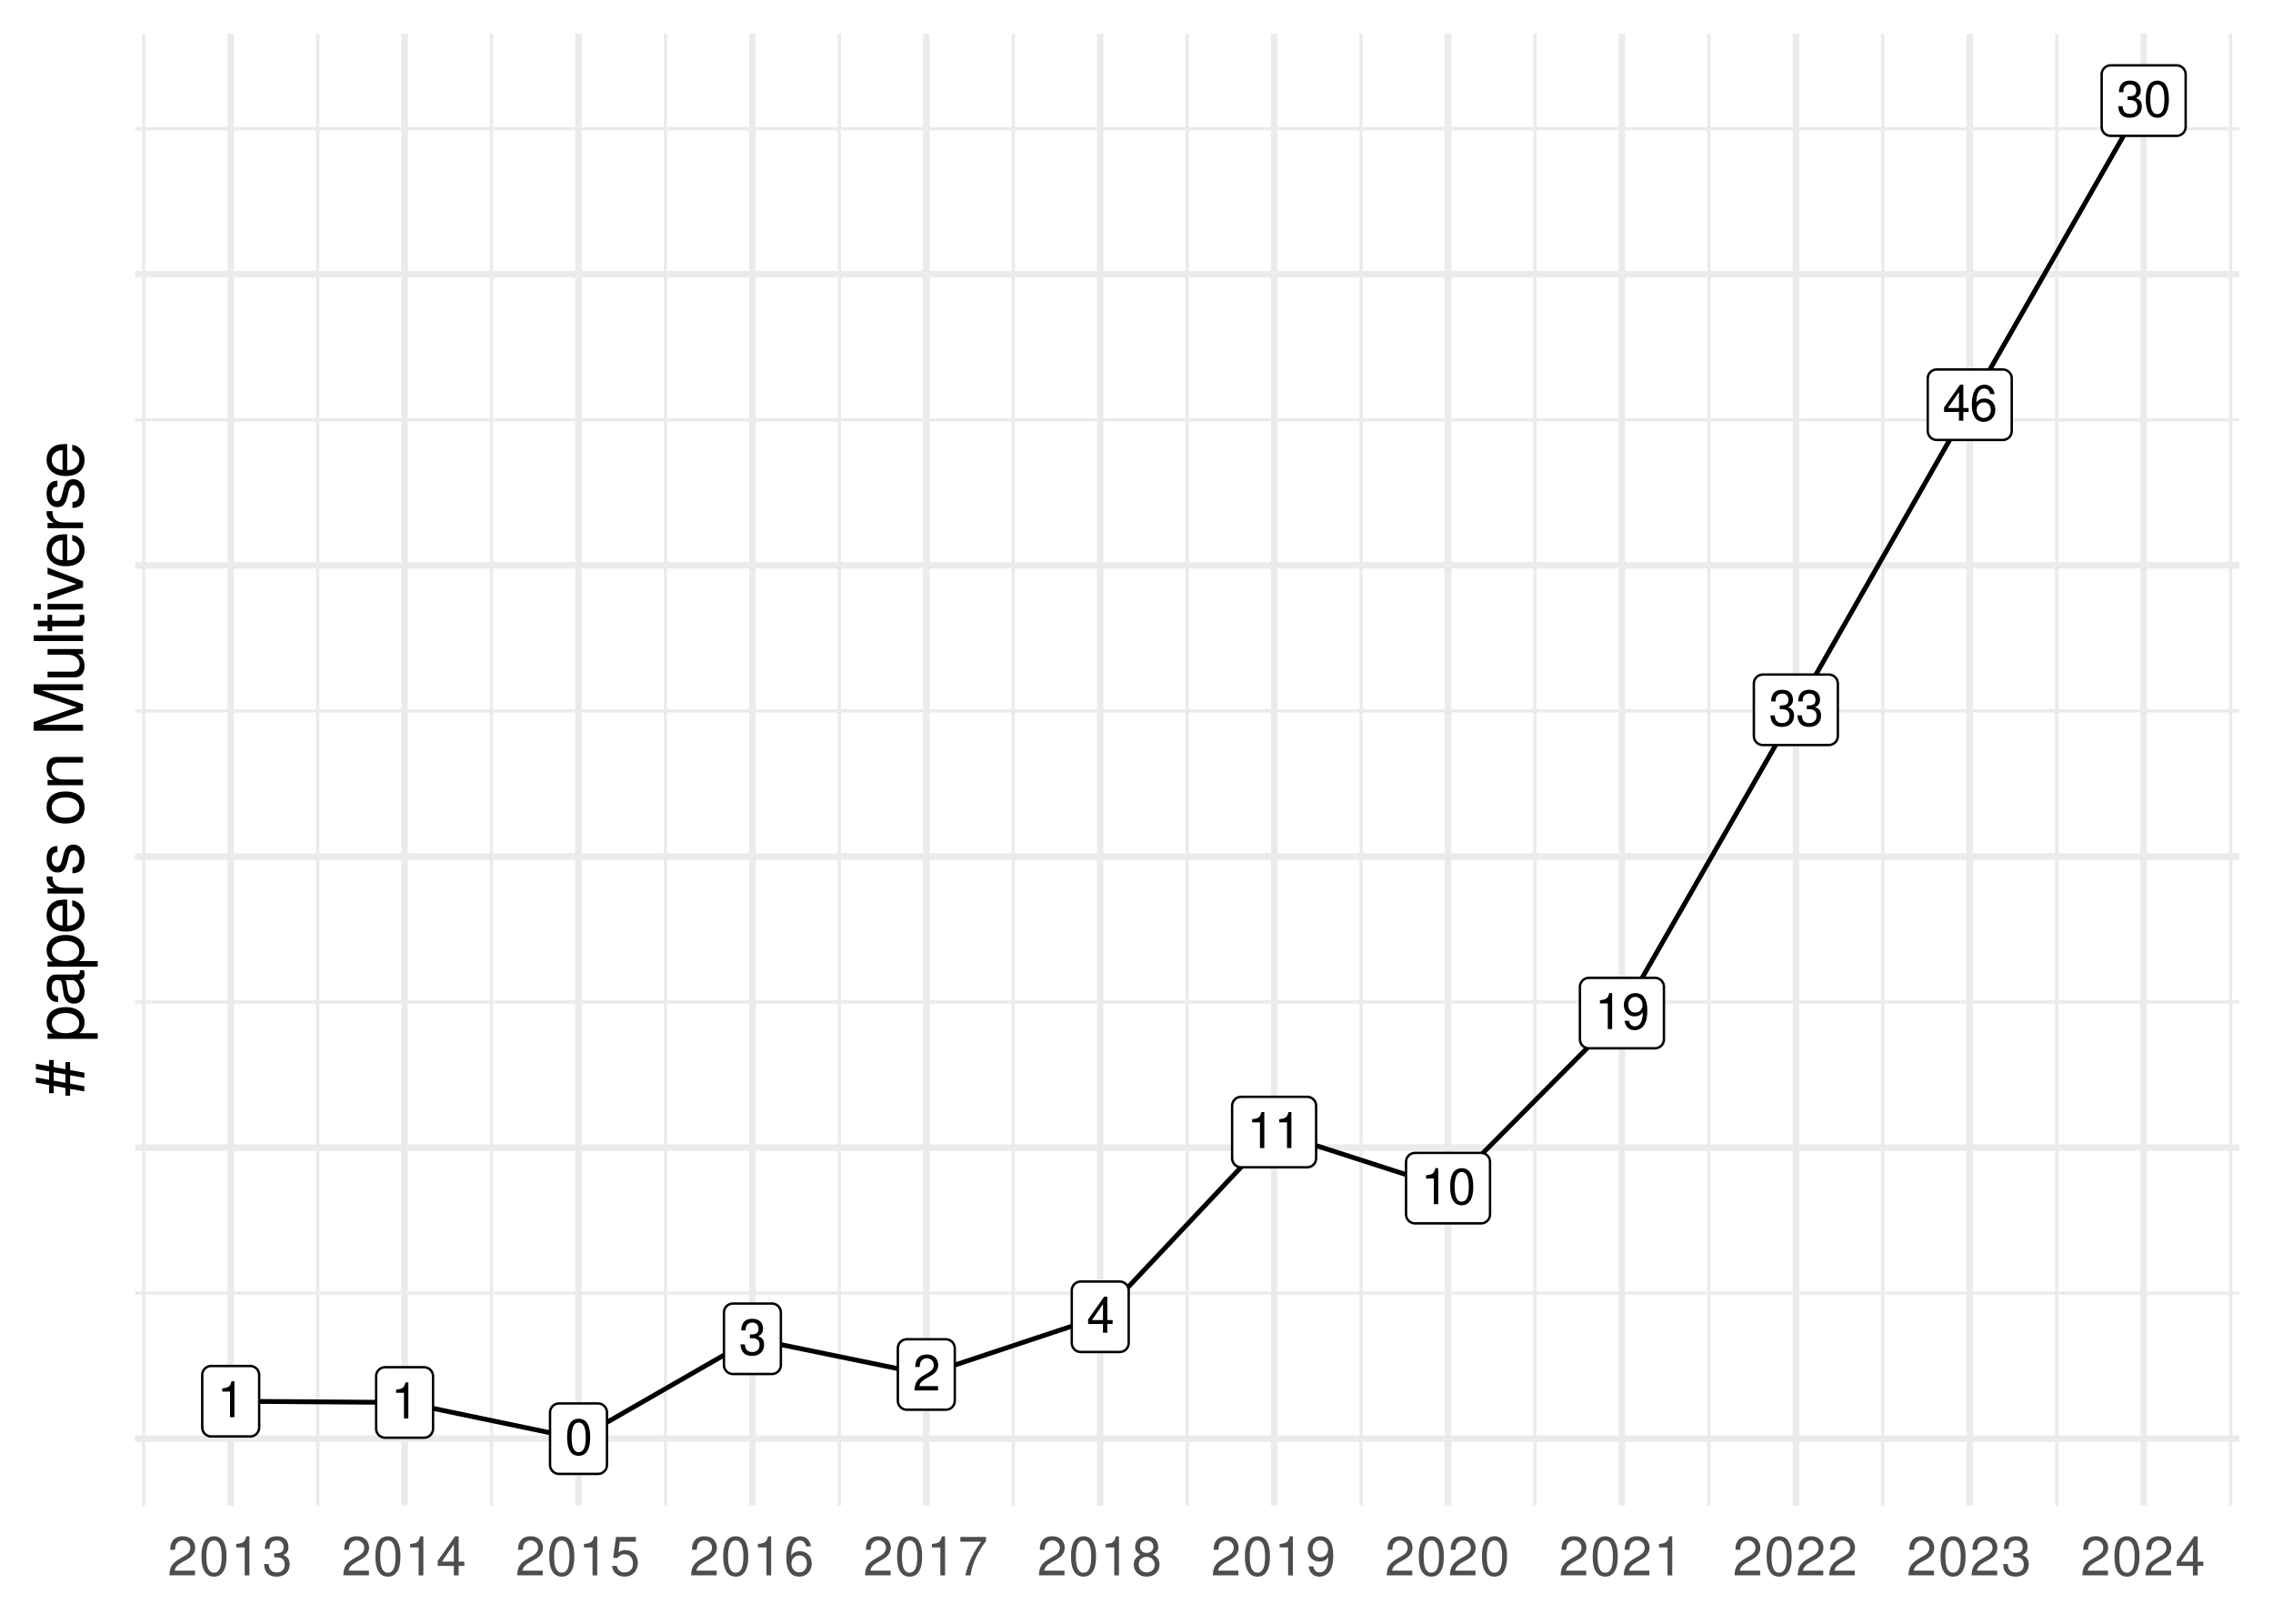 <?xml version="1.0" encoding="UTF-8"?>
<svg xmlns="http://www.w3.org/2000/svg" xmlns:xlink="http://www.w3.org/1999/xlink" width="504pt" height="360pt" viewBox="0 0 504 360" version="1.1">
<defs>
<g>
<symbol overflow="visible" id="glyph0-0">
<path style="stroke:none;" d=""/>
</symbol>
<symbol overflow="visible" id="glyph0-1">
<path style="stroke:none;" d="M 2.438 -3.672 L 2.969 -3.672 C 4.031 -3.672 4.594 -3.188 4.594 -2.219 C 4.594 -1.219 3.984 -0.609 2.984 -0.609 C 1.906 -0.609 1.391 -1.156 1.328 -2.312 L 0.359 -2.312 C 0.391 -1.672 0.516 -1.266 0.703 -0.906 C 1.109 -0.125 1.859 0.25 2.938 0.25 C 4.547 0.25 5.594 -0.719 5.594 -2.234 C 5.594 -3.25 5.203 -3.797 4.266 -4.125 C 5 -4.438 5.359 -4.984 5.359 -5.781 C 5.359 -7.156 4.469 -7.984 2.969 -7.984 C 1.391 -7.984 0.547 -7.109 0.516 -5.406 L 1.484 -5.406 C 1.5 -5.906 1.547 -6.172 1.672 -6.422 C 1.891 -6.875 2.375 -7.141 2.984 -7.141 C 3.844 -7.141 4.359 -6.609 4.359 -5.75 C 4.359 -5.188 4.172 -4.844 3.734 -4.656 C 3.469 -4.547 3.109 -4.5 2.438 -4.5 Z M 2.438 -3.672 "/>
</symbol>
<symbol overflow="visible" id="glyph0-2">
<path style="stroke:none;" d="M 3.031 -7.984 C 2.312 -7.984 1.641 -7.656 1.234 -7.109 C 0.734 -6.406 0.469 -5.344 0.469 -3.859 C 0.469 -1.172 1.359 0.25 3.031 0.25 C 4.688 0.25 5.594 -1.172 5.594 -3.797 C 5.594 -5.344 5.359 -6.391 4.844 -7.109 C 4.438 -7.672 3.781 -7.984 3.031 -7.984 Z M 3.031 -7.125 C 4.094 -7.125 4.609 -6.047 4.609 -3.891 C 4.609 -1.609 4.094 -0.547 3.016 -0.547 C 1.984 -0.547 1.469 -1.656 1.469 -3.859 C 1.469 -6.047 1.984 -7.125 3.031 -7.125 Z M 3.031 -7.125 "/>
</symbol>
<symbol overflow="visible" id="glyph0-3">
<path style="stroke:none;" d="M 3.609 -1.938 L 3.609 0 L 4.578 0 L 4.578 -1.938 L 5.75 -1.938 L 5.75 -2.812 L 4.578 -2.812 L 4.578 -7.984 L 3.859 -7.984 L 0.312 -2.953 L 0.312 -1.938 Z M 3.609 -2.812 L 1.156 -2.812 L 3.609 -6.328 Z M 3.609 -2.812 "/>
</symbol>
<symbol overflow="visible" id="glyph0-4">
<path style="stroke:none;" d="M 5.5 -5.906 C 5.312 -7.219 4.469 -7.984 3.281 -7.984 C 2.422 -7.984 1.641 -7.562 1.188 -6.844 C 0.688 -6.062 0.469 -5.094 0.469 -3.641 C 0.469 -2.297 0.656 -1.453 1.141 -0.734 C 1.562 -0.094 2.25 0.25 3.109 0.25 C 4.594 0.25 5.672 -0.859 5.672 -2.422 C 5.672 -3.891 4.672 -4.922 3.266 -4.922 C 2.5 -4.922 1.891 -4.641 1.469 -4.047 C 1.484 -6.031 2.094 -7.125 3.219 -7.125 C 3.906 -7.125 4.375 -6.688 4.531 -5.906 Z M 3.141 -4.062 C 4.094 -4.062 4.672 -3.406 4.672 -2.344 C 4.672 -1.344 4.016 -0.609 3.109 -0.609 C 2.203 -0.609 1.531 -1.375 1.531 -2.391 C 1.531 -3.375 2.188 -4.062 3.141 -4.062 Z M 3.141 -4.062 "/>
</symbol>
<symbol overflow="visible" id="glyph0-5">
<path style="stroke:none;" d="M 2.859 -5.688 L 2.859 0 L 3.828 0 L 3.828 -7.984 L 3.188 -7.984 C 2.844 -6.766 2.625 -6.594 1.125 -6.391 L 1.125 -5.688 Z M 2.859 -5.688 "/>
</symbol>
<symbol overflow="visible" id="glyph0-6">
<path style="stroke:none;" d="M 0.578 -1.828 C 0.766 -0.516 1.609 0.25 2.812 0.25 C 3.672 0.25 4.453 -0.172 4.922 -0.891 C 5.406 -1.672 5.625 -2.641 5.625 -4.094 C 5.625 -5.438 5.422 -6.281 4.953 -7 C 4.531 -7.641 3.844 -7.984 2.984 -7.984 C 1.484 -7.984 0.422 -6.875 0.422 -5.328 C 0.422 -3.859 1.406 -2.812 2.828 -2.812 C 3.562 -2.812 4.125 -3.078 4.625 -3.688 C 4.609 -1.703 3.984 -0.609 2.875 -0.609 C 2.188 -0.609 1.719 -1.047 1.562 -1.828 Z M 2.969 -7.141 C 3.875 -7.141 4.562 -6.375 4.562 -5.344 C 4.562 -4.359 3.906 -3.672 2.938 -3.672 C 2 -3.672 1.406 -4.344 1.406 -5.406 C 1.406 -6.406 2.062 -7.141 2.969 -7.141 Z M 2.969 -7.141 "/>
</symbol>
<symbol overflow="visible" id="glyph0-7">
<path style="stroke:none;" d="M 5.594 -0.969 L 1.469 -0.969 C 1.562 -1.625 1.922 -2.047 2.891 -2.625 L 3.984 -3.25 C 5.078 -3.859 5.641 -4.672 5.641 -5.656 C 5.641 -6.312 5.375 -6.938 4.922 -7.375 C 4.453 -7.781 3.875 -7.984 3.141 -7.984 C 2.141 -7.984 1.406 -7.641 0.969 -6.953 C 0.703 -6.531 0.578 -6.031 0.547 -5.219 L 1.531 -5.219 C 1.562 -5.766 1.625 -6.094 1.75 -6.359 C 2.016 -6.844 2.516 -7.141 3.109 -7.141 C 3.984 -7.141 4.656 -6.5 4.656 -5.641 C 4.656 -5 4.281 -4.438 3.594 -4.047 L 2.578 -3.453 C 0.938 -2.5 0.469 -1.75 0.375 -0.016 L 5.594 -0.016 Z M 5.594 -0.969 "/>
</symbol>
<symbol overflow="visible" id="glyph1-0">
<path style="stroke:none;" d=""/>
</symbol>
<symbol overflow="visible" id="glyph1-1">
<path style="stroke:none;" d="M 6.078 -1.047 L 1.594 -1.047 C 1.703 -1.766 2.094 -2.219 3.125 -2.859 L 4.328 -3.531 C 5.516 -4.188 6.125 -5.078 6.125 -6.141 C 6.125 -6.859 5.844 -7.531 5.344 -8 C 4.844 -8.453 4.219 -8.672 3.406 -8.672 C 2.328 -8.672 1.531 -8.297 1.062 -7.547 C 0.75 -7.094 0.625 -6.547 0.594 -5.672 L 1.656 -5.672 C 1.688 -6.266 1.766 -6.609 1.906 -6.906 C 2.188 -7.422 2.734 -7.75 3.375 -7.75 C 4.328 -7.75 5.047 -7.062 5.047 -6.125 C 5.047 -5.422 4.656 -4.828 3.906 -4.391 L 2.797 -3.75 C 1.016 -2.719 0.5 -1.906 0.406 -0.016 L 6.078 -0.016 Z M 6.078 -1.047 "/>
</symbol>
<symbol overflow="visible" id="glyph1-2">
<path style="stroke:none;" d="M 3.297 -8.672 C 2.516 -8.672 1.781 -8.312 1.344 -7.734 C 0.797 -6.953 0.516 -5.812 0.516 -4.203 C 0.516 -1.266 1.469 0.281 3.297 0.281 C 5.094 0.281 6.078 -1.266 6.078 -4.125 C 6.078 -5.812 5.812 -6.938 5.25 -7.734 C 4.812 -8.328 4.109 -8.672 3.297 -8.672 Z M 3.297 -7.734 C 4.438 -7.734 5 -6.578 5 -4.219 C 5 -1.75 4.453 -0.594 3.281 -0.594 C 2.156 -0.594 1.594 -1.797 1.594 -4.188 C 1.594 -6.578 2.156 -7.734 3.297 -7.734 Z M 3.297 -7.734 "/>
</symbol>
<symbol overflow="visible" id="glyph1-3">
<path style="stroke:none;" d="M 3.109 -6.188 L 3.109 0 L 4.156 0 L 4.156 -8.672 L 3.469 -8.672 C 3.094 -7.344 2.859 -7.156 1.219 -6.953 L 1.219 -6.188 Z M 3.109 -6.188 "/>
</symbol>
<symbol overflow="visible" id="glyph1-4">
<path style="stroke:none;" d="M 2.656 -4 L 3.234 -4 C 4.375 -4 4.984 -3.453 4.984 -2.406 C 4.984 -1.312 4.328 -0.656 3.234 -0.656 C 2.078 -0.656 1.516 -1.25 1.438 -2.516 L 0.391 -2.516 C 0.438 -1.828 0.547 -1.375 0.75 -0.984 C 1.203 -0.141 2.031 0.281 3.188 0.281 C 4.938 0.281 6.078 -0.781 6.078 -2.422 C 6.078 -3.531 5.656 -4.125 4.625 -4.484 C 5.422 -4.812 5.812 -5.406 5.812 -6.281 C 5.812 -7.781 4.844 -8.672 3.234 -8.672 C 1.516 -8.672 0.594 -7.719 0.562 -5.875 L 1.625 -5.875 C 1.625 -6.406 1.688 -6.703 1.812 -6.969 C 2.047 -7.469 2.578 -7.75 3.234 -7.75 C 4.172 -7.75 4.734 -7.188 4.734 -6.25 C 4.734 -5.641 4.531 -5.266 4.062 -5.062 C 3.766 -4.938 3.391 -4.891 2.656 -4.891 Z M 2.656 -4 "/>
</symbol>
<symbol overflow="visible" id="glyph1-5">
<path style="stroke:none;" d="M 3.922 -2.094 L 3.922 0 L 4.984 0 L 4.984 -2.094 L 6.234 -2.094 L 6.234 -3.047 L 4.984 -3.047 L 4.984 -8.672 L 4.203 -8.672 L 0.344 -3.219 L 0.344 -2.094 Z M 3.922 -3.047 L 1.266 -3.047 L 3.922 -6.875 Z M 3.922 -3.047 "/>
</symbol>
<symbol overflow="visible" id="glyph1-6">
<path style="stroke:none;" d="M 5.719 -8.516 L 1.312 -8.516 L 0.688 -3.875 L 1.656 -3.875 C 2.141 -4.469 2.562 -4.672 3.234 -4.672 C 4.375 -4.672 5.078 -3.891 5.078 -2.625 C 5.078 -1.406 4.375 -0.656 3.219 -0.656 C 2.297 -0.656 1.734 -1.125 1.469 -2.094 L 0.422 -2.094 C 0.562 -1.391 0.688 -1.062 0.938 -0.75 C 1.422 -0.094 2.281 0.281 3.234 0.281 C 4.953 0.281 6.156 -0.969 6.156 -2.766 C 6.156 -4.453 5.047 -5.609 3.406 -5.609 C 2.812 -5.609 2.328 -5.453 1.844 -5.094 L 2.172 -7.469 L 5.719 -7.469 Z M 5.719 -8.516 "/>
</symbol>
<symbol overflow="visible" id="glyph1-7">
<path style="stroke:none;" d="M 5.969 -6.422 C 5.766 -7.844 4.859 -8.672 3.562 -8.672 C 2.625 -8.672 1.781 -8.219 1.281 -7.438 C 0.75 -6.594 0.516 -5.531 0.516 -3.953 C 0.516 -2.5 0.719 -1.578 1.234 -0.797 C 1.688 -0.094 2.438 0.281 3.375 0.281 C 4.984 0.281 6.156 -0.938 6.156 -2.625 C 6.156 -4.219 5.078 -5.359 3.547 -5.359 C 2.719 -5.359 2.047 -5.047 1.594 -4.406 C 1.609 -6.547 2.281 -7.734 3.484 -7.734 C 4.234 -7.734 4.75 -7.266 4.922 -6.422 Z M 3.422 -4.422 C 4.438 -4.422 5.078 -3.703 5.078 -2.547 C 5.078 -1.453 4.359 -0.656 3.391 -0.656 C 2.406 -0.656 1.656 -1.484 1.656 -2.594 C 1.656 -3.672 2.375 -4.422 3.422 -4.422 Z M 3.422 -4.422 "/>
</symbol>
<symbol overflow="visible" id="glyph1-8">
<path style="stroke:none;" d="M 6.234 -8.516 L 0.547 -8.516 L 0.547 -7.469 L 5.141 -7.469 C 3.125 -4.578 2.297 -2.797 1.656 0 L 2.781 0 C 3.25 -2.719 4.312 -5.062 6.234 -7.625 Z M 6.234 -8.516 "/>
</symbol>
<symbol overflow="visible" id="glyph1-9">
<path style="stroke:none;" d="M 4.688 -4.578 C 5.578 -5.109 5.859 -5.547 5.859 -6.359 C 5.859 -7.734 4.812 -8.672 3.297 -8.672 C 1.797 -8.672 0.75 -7.734 0.75 -6.375 C 0.75 -5.547 1.016 -5.125 1.891 -4.578 C 0.922 -4.078 0.438 -3.375 0.438 -2.406 C 0.438 -0.828 1.609 0.281 3.297 0.281 C 4.984 0.281 6.156 -0.828 6.156 -2.406 C 6.156 -3.375 5.672 -4.078 4.688 -4.578 Z M 3.297 -7.734 C 4.203 -7.734 4.781 -7.203 4.781 -6.344 C 4.781 -5.516 4.188 -4.984 3.297 -4.984 C 2.406 -4.984 1.828 -5.516 1.828 -6.359 C 1.828 -7.203 2.406 -7.734 3.297 -7.734 Z M 3.297 -4.094 C 4.359 -4.094 5.078 -3.391 5.078 -2.391 C 5.078 -1.344 4.375 -0.656 3.281 -0.656 C 2.25 -0.656 1.531 -1.375 1.531 -2.375 C 1.531 -3.406 2.234 -4.094 3.297 -4.094 Z M 3.297 -4.094 "/>
</symbol>
<symbol overflow="visible" id="glyph1-10">
<path style="stroke:none;" d="M 0.641 -1.984 C 0.844 -0.562 1.75 0.281 3.047 0.281 C 4 0.281 4.844 -0.188 5.344 -0.953 C 5.875 -1.812 6.109 -2.875 6.109 -4.438 C 6.109 -5.906 5.891 -6.828 5.391 -7.594 C 4.922 -8.297 4.172 -8.672 3.234 -8.672 C 1.625 -8.672 0.453 -7.469 0.453 -5.781 C 0.453 -4.188 1.531 -3.062 3.078 -3.062 C 3.875 -3.062 4.469 -3.344 5.016 -4.016 C 5 -1.844 4.328 -0.656 3.125 -0.656 C 2.375 -0.656 1.859 -1.141 1.688 -1.984 Z M 3.234 -7.75 C 4.219 -7.75 4.953 -6.922 4.953 -5.812 C 4.953 -4.734 4.234 -4 3.188 -4 C 2.172 -4 1.531 -4.719 1.531 -5.875 C 1.531 -6.953 2.25 -7.75 3.234 -7.75 Z M 3.234 -7.75 "/>
</symbol>
<symbol overflow="visible" id="glyph2-0">
<path style="stroke:none;" d=""/>
</symbol>
<symbol overflow="visible" id="glyph2-1">
<path style="stroke:none;" d="M -10.453 -7.281 L -10.453 -6.125 L -7.516 -5.594 L -7.516 -3.719 L -10.453 -4.266 L -10.453 -3.125 L -7.516 -2.578 L -7.516 -0.766 L -6.5 -0.766 L -6.5 -2.391 L -3.891 -1.922 L -3.891 -0.203 L -2.859 -0.203 L -2.859 -1.719 L 0.297 -1.156 L 0.297 -2.297 L -2.859 -2.875 L -2.859 -4.734 L 0.297 -4.172 L 0.297 -5.312 L -2.859 -5.891 L -2.859 -7.656 L -3.891 -7.656 L -3.891 -6.078 L -6.5 -6.547 L -6.5 -8.125 L -7.516 -8.125 L -7.516 -6.734 Z M -6.5 -5.406 L -3.891 -4.938 L -3.891 -3.062 L -6.5 -3.547 Z M -6.5 -5.406 "/>
</symbol>
<symbol overflow="visible" id="glyph2-2">
<path style="stroke:none;" d=""/>
</symbol>
<symbol overflow="visible" id="glyph2-3">
<path style="stroke:none;" d="M 3.266 -0.812 L 3.266 -2.062 L -0.828 -2.062 C -0.016 -2.734 0.344 -3.469 0.344 -4.484 C 0.344 -6.531 -1.297 -7.844 -3.797 -7.844 C -6.438 -7.844 -8.078 -6.562 -8.078 -4.469 C -8.078 -3.406 -7.609 -2.547 -6.672 -1.969 L -7.859 -1.969 L -7.859 -0.812 Z M -6.922 -4.266 C -6.922 -5.641 -5.703 -6.547 -3.828 -6.547 C -2.047 -6.547 -0.828 -5.625 -0.828 -4.266 C -0.828 -2.922 -2.031 -2.062 -3.875 -2.062 C -5.719 -2.062 -6.922 -2.922 -6.922 -4.266 Z M -6.922 -4.266 "/>
</symbol>
<symbol overflow="visible" id="glyph2-4">
<path style="stroke:none;" d="M -0.734 -8.031 C -0.703 -7.891 -0.703 -7.828 -0.703 -7.75 C -0.703 -7.312 -0.938 -7.078 -1.312 -7.078 L -5.938 -7.078 C -7.328 -7.078 -8.078 -6.062 -8.078 -4.125 C -8.078 -2.969 -7.75 -2.062 -7.172 -1.516 C -6.766 -1.156 -6.312 -1 -5.531 -0.969 L -5.531 -2.234 C -6.5 -2.344 -6.938 -2.906 -6.938 -4.078 C -6.938 -5.219 -6.516 -5.828 -5.766 -5.828 L -5.438 -5.828 C -4.891 -5.812 -4.688 -5.547 -4.562 -4.531 C -4.328 -2.766 -4.281 -2.484 -4.078 -2.016 C -3.688 -1.094 -3 -0.625 -1.984 -0.625 C -0.562 -0.625 0.344 -1.625 0.344 -3.203 C 0.344 -4.203 0 -5 -0.812 -5.875 C 0 -5.969 0.344 -6.359 0.344 -7.172 C 0.344 -7.438 0.312 -7.609 0.203 -8.031 Z M -2.469 -5.828 C -2.062 -5.828 -1.797 -5.719 -1.453 -5.344 C -0.984 -4.828 -0.75 -4.219 -0.75 -3.484 C -0.75 -2.5 -1.219 -1.938 -2.016 -1.938 C -2.828 -1.938 -3.25 -2.469 -3.453 -3.828 C -3.625 -5.156 -3.688 -5.422 -3.891 -5.828 Z M -2.469 -5.828 "/>
</symbol>
<symbol overflow="visible" id="glyph2-5">
<path style="stroke:none;" d="M -3.516 -7.688 C -4.703 -7.688 -5.438 -7.609 -6.016 -7.375 C -7.312 -6.875 -8.078 -5.672 -8.078 -4.203 C -8.078 -2.016 -6.422 -0.594 -3.828 -0.594 C -1.234 -0.594 0.344 -1.953 0.344 -4.172 C 0.344 -5.969 -0.672 -7.219 -2.391 -7.531 L -2.391 -6.266 C -1.344 -5.922 -0.812 -5.219 -0.812 -4.219 C -0.812 -3.422 -1.172 -2.75 -1.828 -2.328 C -2.281 -2.031 -2.734 -1.922 -3.516 -1.906 Z M -4.531 -1.938 C -5.984 -2.047 -6.938 -2.922 -6.938 -4.188 C -6.938 -5.453 -5.938 -6.344 -4.531 -6.344 Z M -4.531 -1.938 "/>
</symbol>
<symbol overflow="visible" id="glyph2-6">
<path style="stroke:none;" d="M -7.859 -1.031 L 0 -1.031 L 0 -2.297 L -4.078 -2.297 C -5.969 -2.312 -6.812 -3.094 -6.766 -4.812 L -8.047 -4.812 C -8.062 -4.609 -8.078 -4.484 -8.078 -4.328 C -8.078 -3.531 -7.609 -2.906 -6.438 -2.188 L -7.859 -2.188 Z M -7.859 -1.031 "/>
</symbol>
<symbol overflow="visible" id="glyph2-7">
<path style="stroke:none;" d="M -5.672 -6.562 C -7.219 -6.562 -8.078 -5.531 -8.078 -3.719 C -8.078 -1.891 -7.141 -0.703 -5.688 -0.703 C -4.453 -0.703 -3.875 -1.328 -3.422 -3.188 L -3.141 -4.359 C -2.922 -5.234 -2.609 -5.578 -2.062 -5.578 C -1.312 -5.578 -0.812 -4.844 -0.812 -3.75 C -0.812 -3.078 -1 -2.5 -1.328 -2.188 C -1.562 -2 -1.781 -1.906 -2.344 -1.828 L -2.344 -0.516 C -0.531 -0.562 0.344 -1.594 0.344 -3.641 C 0.344 -5.625 -0.625 -6.891 -2.141 -6.891 C -3.312 -6.891 -3.953 -6.219 -4.328 -4.672 L -4.625 -3.469 C -4.859 -2.438 -5.188 -2.016 -5.75 -2.016 C -6.484 -2.016 -6.938 -2.656 -6.938 -3.672 C -6.938 -4.688 -6.5 -5.219 -5.672 -5.25 Z M -5.672 -6.562 "/>
</symbol>
<symbol overflow="visible" id="glyph2-8">
<path style="stroke:none;" d="M -8.078 -4.078 C -8.078 -1.859 -6.516 -0.547 -3.875 -0.547 C -1.219 -0.547 0.344 -1.859 0.344 -4.094 C 0.344 -6.312 -1.234 -7.656 -3.812 -7.656 C -6.547 -7.656 -8.078 -6.359 -8.078 -4.078 Z M -6.938 -4.094 C -6.938 -5.5 -5.781 -6.344 -3.828 -6.344 C -1.969 -6.344 -0.812 -5.469 -0.812 -4.094 C -0.812 -2.703 -1.969 -1.844 -3.875 -1.844 C -5.781 -1.844 -6.938 -2.703 -6.938 -4.094 Z M -6.938 -4.094 "/>
</symbol>
<symbol overflow="visible" id="glyph2-9">
<path style="stroke:none;" d="M -7.859 -1.047 L 0 -1.047 L 0 -2.312 L -4.328 -2.312 C -5.938 -2.312 -6.984 -3.156 -6.984 -4.438 C -6.984 -5.438 -6.391 -6.062 -5.438 -6.062 L 0 -6.062 L 0 -7.312 L -5.938 -7.312 C -7.25 -7.312 -8.078 -6.328 -8.078 -4.812 C -8.078 -3.641 -7.641 -2.891 -6.547 -2.203 L -7.859 -2.203 Z M -7.859 -1.047 "/>
</symbol>
<symbol overflow="visible" id="glyph2-10">
<path style="stroke:none;" d="M 0 -7.016 L -9.172 -10.094 L 0 -10.094 L 0 -11.422 L -10.938 -11.422 L -10.938 -9.484 L -1.406 -6.297 L -10.938 -3.062 L -10.938 -1.125 L 0 -1.125 L 0 -2.438 L -9.172 -2.438 L 0 -5.547 Z M 0 -7.016 "/>
</symbol>
<symbol overflow="visible" id="glyph2-11">
<path style="stroke:none;" d="M 0 -7.234 L -7.859 -7.234 L -7.859 -5.984 L -3.406 -5.984 C -1.797 -5.984 -0.75 -5.141 -0.75 -3.844 C -0.75 -2.844 -1.344 -2.219 -2.297 -2.219 L -7.859 -2.219 L -7.859 -0.969 L -1.797 -0.969 C -0.5 -0.969 0.344 -1.953 0.344 -3.484 C 0.344 -4.641 -0.062 -5.375 -1.094 -6.109 L 0 -6.109 Z M 0 -7.234 "/>
</symbol>
<symbol overflow="visible" id="glyph2-12">
<path style="stroke:none;" d="M -10.938 -2.281 L -10.938 -1.016 L 0 -1.016 L 0 -2.281 Z M -10.938 -2.281 "/>
</symbol>
<symbol overflow="visible" id="glyph2-13">
<path style="stroke:none;" d="M -7.859 -3.812 L -7.859 -2.516 L -10.016 -2.516 L -10.016 -1.281 L -7.859 -1.281 L -7.859 -0.203 L -6.844 -0.203 L -6.844 -1.281 L -0.906 -1.281 C -0.094 -1.281 0.344 -1.812 0.344 -2.797 C 0.344 -3.125 0.312 -3.391 0.234 -3.812 L -0.812 -3.812 C -0.766 -3.625 -0.75 -3.469 -0.75 -3.203 C -0.75 -2.672 -0.906 -2.516 -1.453 -2.516 L -6.844 -2.516 L -6.844 -3.812 Z M -7.859 -3.812 "/>
</symbol>
<symbol overflow="visible" id="glyph2-14">
<path style="stroke:none;" d="M -7.859 -2.25 L -7.859 -1 L 0 -1 L 0 -2.25 Z M -10.938 -2.25 L -10.938 -0.984 L -9.359 -0.984 L -9.359 -2.25 Z M -10.938 -2.25 "/>
</symbol>
<symbol overflow="visible" id="glyph2-15">
<path style="stroke:none;" d="M 0 -4.281 L -7.859 -7.297 L -7.859 -5.875 L -1.484 -3.656 L -7.859 -1.562 L -7.859 -0.156 L 0 -2.906 Z M 0 -4.281 "/>
</symbol>
</g>
<clipPath id="clip1">
  <path d="M 29.945 286 L 496.531 286 L 496.531 288 L 29.945 288 Z M 29.945 286 "/>
</clipPath>
<clipPath id="clip2">
  <path d="M 29.945 221 L 496.531 221 L 496.531 223 L 29.945 223 Z M 29.945 221 "/>
</clipPath>
<clipPath id="clip3">
  <path d="M 29.945 157 L 496.531 157 L 496.531 158 L 29.945 158 Z M 29.945 157 "/>
</clipPath>
<clipPath id="clip4">
  <path d="M 29.945 92 L 496.531 92 L 496.531 94 L 29.945 94 Z M 29.945 92 "/>
</clipPath>
<clipPath id="clip5">
  <path d="M 29.945 28 L 496.531 28 L 496.531 29 L 29.945 29 Z M 29.945 28 "/>
</clipPath>
<clipPath id="clip6">
  <path d="M 31 7.473 L 33 7.473 L 33 333.805 L 31 333.805 Z M 31 7.473 "/>
</clipPath>
<clipPath id="clip7">
  <path d="M 70 7.473 L 71 7.473 L 71 333.805 L 70 333.805 Z M 70 7.473 "/>
</clipPath>
<clipPath id="clip8">
  <path d="M 108 7.473 L 110 7.473 L 110 333.805 L 108 333.805 Z M 108 7.473 "/>
</clipPath>
<clipPath id="clip9">
  <path d="M 147 7.473 L 148 7.473 L 148 333.805 L 147 333.805 Z M 147 7.473 "/>
</clipPath>
<clipPath id="clip10">
  <path d="M 185 7.473 L 187 7.473 L 187 333.805 L 185 333.805 Z M 185 7.473 "/>
</clipPath>
<clipPath id="clip11">
  <path d="M 224 7.473 L 226 7.473 L 226 333.805 L 224 333.805 Z M 224 7.473 "/>
</clipPath>
<clipPath id="clip12">
  <path d="M 262 7.473 L 264 7.473 L 264 333.805 L 262 333.805 Z M 262 7.473 "/>
</clipPath>
<clipPath id="clip13">
  <path d="M 301 7.473 L 303 7.473 L 303 333.805 L 301 333.805 Z M 301 7.473 "/>
</clipPath>
<clipPath id="clip14">
  <path d="M 339 7.473 L 341 7.473 L 341 333.805 L 339 333.805 Z M 339 7.473 "/>
</clipPath>
<clipPath id="clip15">
  <path d="M 378 7.473 L 380 7.473 L 380 333.805 L 378 333.805 Z M 378 7.473 "/>
</clipPath>
<clipPath id="clip16">
  <path d="M 417 7.473 L 418 7.473 L 418 333.805 L 417 333.805 Z M 417 7.473 "/>
</clipPath>
<clipPath id="clip17">
  <path d="M 455 7.473 L 457 7.473 L 457 333.805 L 455 333.805 Z M 455 7.473 "/>
</clipPath>
<clipPath id="clip18">
  <path d="M 494 7.473 L 495 7.473 L 495 333.805 L 494 333.805 Z M 494 7.473 "/>
</clipPath>
<clipPath id="clip19">
  <path d="M 29.945 318 L 496.531 318 L 496.531 320 L 29.945 320 Z M 29.945 318 "/>
</clipPath>
<clipPath id="clip20">
  <path d="M 29.945 253 L 496.531 253 L 496.531 256 L 29.945 256 Z M 29.945 253 "/>
</clipPath>
<clipPath id="clip21">
  <path d="M 29.945 189 L 496.531 189 L 496.531 191 L 29.945 191 Z M 29.945 189 "/>
</clipPath>
<clipPath id="clip22">
  <path d="M 29.945 124 L 496.531 124 L 496.531 127 L 29.945 127 Z M 29.945 124 "/>
</clipPath>
<clipPath id="clip23">
  <path d="M 29.945 60 L 496.531 60 L 496.531 62 L 29.945 62 Z M 29.945 60 "/>
</clipPath>
<clipPath id="clip24">
  <path d="M 50 7.473 L 52 7.473 L 52 333.805 L 50 333.805 Z M 50 7.473 "/>
</clipPath>
<clipPath id="clip25">
  <path d="M 88 7.473 L 91 7.473 L 91 333.805 L 88 333.805 Z M 88 7.473 "/>
</clipPath>
<clipPath id="clip26">
  <path d="M 127 7.473 L 129 7.473 L 129 333.805 L 127 333.805 Z M 127 7.473 "/>
</clipPath>
<clipPath id="clip27">
  <path d="M 166 7.473 L 168 7.473 L 168 333.805 L 166 333.805 Z M 166 7.473 "/>
</clipPath>
<clipPath id="clip28">
  <path d="M 204 7.473 L 207 7.473 L 207 333.805 L 204 333.805 Z M 204 7.473 "/>
</clipPath>
<clipPath id="clip29">
  <path d="M 243 7.473 L 245 7.473 L 245 333.805 L 243 333.805 Z M 243 7.473 "/>
</clipPath>
<clipPath id="clip30">
  <path d="M 281 7.473 L 284 7.473 L 284 333.805 L 281 333.805 Z M 281 7.473 "/>
</clipPath>
<clipPath id="clip31">
  <path d="M 320 7.473 L 322 7.473 L 322 333.805 L 320 333.805 Z M 320 7.473 "/>
</clipPath>
<clipPath id="clip32">
  <path d="M 358 7.473 L 361 7.473 L 361 333.805 L 358 333.805 Z M 358 7.473 "/>
</clipPath>
<clipPath id="clip33">
  <path d="M 397 7.473 L 399 7.473 L 399 333.805 L 397 333.805 Z M 397 7.473 "/>
</clipPath>
<clipPath id="clip34">
  <path d="M 436 7.473 L 438 7.473 L 438 333.805 L 436 333.805 Z M 436 7.473 "/>
</clipPath>
<clipPath id="clip35">
  <path d="M 474 7.473 L 477 7.473 L 477 333.805 L 474 333.805 Z M 474 7.473 "/>
</clipPath>
</defs>
<g id="surface156">
<rect x="0" y="0" width="504" height="360" style="fill:rgb(100%,100%,100%);fill-opacity:1;stroke:none;"/>
<g clip-path="url(#clip1)" clip-rule="nonzero">
<path style="fill:none;stroke-width:0.727;stroke-linecap:butt;stroke-linejoin:round;stroke:rgb(92.157%,92.157%,92.157%);stroke-opacity:1;stroke-miterlimit:10;" d="M 29.945 286.699 L 496.527 286.699 "/>
</g>
<g clip-path="url(#clip2)" clip-rule="nonzero">
<path style="fill:none;stroke-width:0.727;stroke-linecap:butt;stroke-linejoin:round;stroke:rgb(92.157%,92.157%,92.157%);stroke-opacity:1;stroke-miterlimit:10;" d="M 29.945 222.156 L 496.527 222.156 "/>
</g>
<g clip-path="url(#clip3)" clip-rule="nonzero">
<path style="fill:none;stroke-width:0.727;stroke-linecap:butt;stroke-linejoin:round;stroke:rgb(92.157%,92.157%,92.157%);stroke-opacity:1;stroke-miterlimit:10;" d="M 29.945 157.617 L 496.527 157.617 "/>
</g>
<g clip-path="url(#clip4)" clip-rule="nonzero">
<path style="fill:none;stroke-width:0.727;stroke-linecap:butt;stroke-linejoin:round;stroke:rgb(92.157%,92.157%,92.157%);stroke-opacity:1;stroke-miterlimit:10;" d="M 29.945 93.074 L 496.527 93.074 "/>
</g>
<g clip-path="url(#clip5)" clip-rule="nonzero">
<path style="fill:none;stroke-width:0.727;stroke-linecap:butt;stroke-linejoin:round;stroke:rgb(92.157%,92.157%,92.157%);stroke-opacity:1;stroke-miterlimit:10;" d="M 29.945 28.531 L 496.527 28.531 "/>
</g>
<g clip-path="url(#clip6)" clip-rule="nonzero">
<path style="fill:none;stroke-width:0.727;stroke-linecap:butt;stroke-linejoin:round;stroke:rgb(92.157%,92.157%,92.157%);stroke-opacity:1;stroke-miterlimit:10;" d="M 31.871 333.805 L 31.871 7.473 "/>
</g>
<g clip-path="url(#clip7)" clip-rule="nonzero">
<path style="fill:none;stroke-width:0.727;stroke-linecap:butt;stroke-linejoin:round;stroke:rgb(92.157%,92.157%,92.157%);stroke-opacity:1;stroke-miterlimit:10;" d="M 70.434 333.805 L 70.434 7.473 "/>
</g>
<g clip-path="url(#clip8)" clip-rule="nonzero">
<path style="fill:none;stroke-width:0.727;stroke-linecap:butt;stroke-linejoin:round;stroke:rgb(92.157%,92.157%,92.157%);stroke-opacity:1;stroke-miterlimit:10;" d="M 108.992 333.805 L 108.992 7.473 "/>
</g>
<g clip-path="url(#clip9)" clip-rule="nonzero">
<path style="fill:none;stroke-width:0.727;stroke-linecap:butt;stroke-linejoin:round;stroke:rgb(92.157%,92.157%,92.157%);stroke-opacity:1;stroke-miterlimit:10;" d="M 147.555 333.805 L 147.555 7.473 "/>
</g>
<g clip-path="url(#clip10)" clip-rule="nonzero">
<path style="fill:none;stroke-width:0.727;stroke-linecap:butt;stroke-linejoin:round;stroke:rgb(92.157%,92.157%,92.157%);stroke-opacity:1;stroke-miterlimit:10;" d="M 186.113 333.805 L 186.113 7.473 "/>
</g>
<g clip-path="url(#clip11)" clip-rule="nonzero">
<path style="fill:none;stroke-width:0.727;stroke-linecap:butt;stroke-linejoin:round;stroke:rgb(92.157%,92.157%,92.157%);stroke-opacity:1;stroke-miterlimit:10;" d="M 224.676 333.805 L 224.676 7.473 "/>
</g>
<g clip-path="url(#clip12)" clip-rule="nonzero">
<path style="fill:none;stroke-width:0.727;stroke-linecap:butt;stroke-linejoin:round;stroke:rgb(92.157%,92.157%,92.157%);stroke-opacity:1;stroke-miterlimit:10;" d="M 263.234 333.805 L 263.234 7.473 "/>
</g>
<g clip-path="url(#clip13)" clip-rule="nonzero">
<path style="fill:none;stroke-width:0.727;stroke-linecap:butt;stroke-linejoin:round;stroke:rgb(92.157%,92.157%,92.157%);stroke-opacity:1;stroke-miterlimit:10;" d="M 301.797 333.805 L 301.797 7.473 "/>
</g>
<g clip-path="url(#clip14)" clip-rule="nonzero">
<path style="fill:none;stroke-width:0.727;stroke-linecap:butt;stroke-linejoin:round;stroke:rgb(92.157%,92.157%,92.157%);stroke-opacity:1;stroke-miterlimit:10;" d="M 340.355 333.805 L 340.355 7.473 "/>
</g>
<g clip-path="url(#clip15)" clip-rule="nonzero">
<path style="fill:none;stroke-width:0.727;stroke-linecap:butt;stroke-linejoin:round;stroke:rgb(92.157%,92.157%,92.157%);stroke-opacity:1;stroke-miterlimit:10;" d="M 378.918 333.805 L 378.918 7.473 "/>
</g>
<g clip-path="url(#clip16)" clip-rule="nonzero">
<path style="fill:none;stroke-width:0.727;stroke-linecap:butt;stroke-linejoin:round;stroke:rgb(92.157%,92.157%,92.157%);stroke-opacity:1;stroke-miterlimit:10;" d="M 417.48 333.805 L 417.48 7.473 "/>
</g>
<g clip-path="url(#clip17)" clip-rule="nonzero">
<path style="fill:none;stroke-width:0.727;stroke-linecap:butt;stroke-linejoin:round;stroke:rgb(92.157%,92.157%,92.157%);stroke-opacity:1;stroke-miterlimit:10;" d="M 456.039 333.805 L 456.039 7.473 "/>
</g>
<g clip-path="url(#clip18)" clip-rule="nonzero">
<path style="fill:none;stroke-width:0.727;stroke-linecap:butt;stroke-linejoin:round;stroke:rgb(92.157%,92.157%,92.157%);stroke-opacity:1;stroke-miterlimit:10;" d="M 494.602 333.805 L 494.602 7.473 "/>
</g>
<g clip-path="url(#clip19)" clip-rule="nonzero">
<path style="fill:none;stroke-width:1.455;stroke-linecap:butt;stroke-linejoin:round;stroke:rgb(92.157%,92.157%,92.157%);stroke-opacity:1;stroke-miterlimit:10;" d="M 29.945 318.969 L 496.527 318.969 "/>
</g>
<g clip-path="url(#clip20)" clip-rule="nonzero">
<path style="fill:none;stroke-width:1.455;stroke-linecap:butt;stroke-linejoin:round;stroke:rgb(92.157%,92.157%,92.157%);stroke-opacity:1;stroke-miterlimit:10;" d="M 29.945 254.43 L 496.527 254.43 "/>
</g>
<g clip-path="url(#clip21)" clip-rule="nonzero">
<path style="fill:none;stroke-width:1.455;stroke-linecap:butt;stroke-linejoin:round;stroke:rgb(92.157%,92.157%,92.157%);stroke-opacity:1;stroke-miterlimit:10;" d="M 29.945 189.887 L 496.527 189.887 "/>
</g>
<g clip-path="url(#clip22)" clip-rule="nonzero">
<path style="fill:none;stroke-width:1.455;stroke-linecap:butt;stroke-linejoin:round;stroke:rgb(92.157%,92.157%,92.157%);stroke-opacity:1;stroke-miterlimit:10;" d="M 29.945 125.344 L 496.527 125.344 "/>
</g>
<g clip-path="url(#clip23)" clip-rule="nonzero">
<path style="fill:none;stroke-width:1.455;stroke-linecap:butt;stroke-linejoin:round;stroke:rgb(92.157%,92.157%,92.157%);stroke-opacity:1;stroke-miterlimit:10;" d="M 29.945 60.805 L 496.527 60.805 "/>
</g>
<g clip-path="url(#clip24)" clip-rule="nonzero">
<path style="fill:none;stroke-width:1.455;stroke-linecap:butt;stroke-linejoin:round;stroke:rgb(92.157%,92.157%,92.157%);stroke-opacity:1;stroke-miterlimit:10;" d="M 51.152 333.805 L 51.152 7.473 "/>
</g>
<g clip-path="url(#clip25)" clip-rule="nonzero">
<path style="fill:none;stroke-width:1.455;stroke-linecap:butt;stroke-linejoin:round;stroke:rgb(92.157%,92.157%,92.157%);stroke-opacity:1;stroke-miterlimit:10;" d="M 89.715 333.805 L 89.715 7.473 "/>
</g>
<g clip-path="url(#clip26)" clip-rule="nonzero">
<path style="fill:none;stroke-width:1.455;stroke-linecap:butt;stroke-linejoin:round;stroke:rgb(92.157%,92.157%,92.157%);stroke-opacity:1;stroke-miterlimit:10;" d="M 128.273 333.805 L 128.273 7.473 "/>
</g>
<g clip-path="url(#clip27)" clip-rule="nonzero">
<path style="fill:none;stroke-width:1.455;stroke-linecap:butt;stroke-linejoin:round;stroke:rgb(92.157%,92.157%,92.157%);stroke-opacity:1;stroke-miterlimit:10;" d="M 166.836 333.805 L 166.836 7.473 "/>
</g>
<g clip-path="url(#clip28)" clip-rule="nonzero">
<path style="fill:none;stroke-width:1.455;stroke-linecap:butt;stroke-linejoin:round;stroke:rgb(92.157%,92.157%,92.157%);stroke-opacity:1;stroke-miterlimit:10;" d="M 205.395 333.805 L 205.395 7.473 "/>
</g>
<g clip-path="url(#clip29)" clip-rule="nonzero">
<path style="fill:none;stroke-width:1.455;stroke-linecap:butt;stroke-linejoin:round;stroke:rgb(92.157%,92.157%,92.157%);stroke-opacity:1;stroke-miterlimit:10;" d="M 243.957 333.805 L 243.957 7.473 "/>
</g>
<g clip-path="url(#clip30)" clip-rule="nonzero">
<path style="fill:none;stroke-width:1.455;stroke-linecap:butt;stroke-linejoin:round;stroke:rgb(92.157%,92.157%,92.157%);stroke-opacity:1;stroke-miterlimit:10;" d="M 282.516 333.805 L 282.516 7.473 "/>
</g>
<g clip-path="url(#clip31)" clip-rule="nonzero">
<path style="fill:none;stroke-width:1.455;stroke-linecap:butt;stroke-linejoin:round;stroke:rgb(92.157%,92.157%,92.157%);stroke-opacity:1;stroke-miterlimit:10;" d="M 321.078 333.805 L 321.078 7.473 "/>
</g>
<g clip-path="url(#clip32)" clip-rule="nonzero">
<path style="fill:none;stroke-width:1.455;stroke-linecap:butt;stroke-linejoin:round;stroke:rgb(92.157%,92.157%,92.157%);stroke-opacity:1;stroke-miterlimit:10;" d="M 359.637 333.805 L 359.637 7.473 "/>
</g>
<g clip-path="url(#clip33)" clip-rule="nonzero">
<path style="fill:none;stroke-width:1.455;stroke-linecap:butt;stroke-linejoin:round;stroke:rgb(92.157%,92.157%,92.157%);stroke-opacity:1;stroke-miterlimit:10;" d="M 398.199 333.805 L 398.199 7.473 "/>
</g>
<g clip-path="url(#clip34)" clip-rule="nonzero">
<path style="fill:none;stroke-width:1.455;stroke-linecap:butt;stroke-linejoin:round;stroke:rgb(92.157%,92.157%,92.157%);stroke-opacity:1;stroke-miterlimit:10;" d="M 436.758 333.805 L 436.758 7.473 "/>
</g>
<g clip-path="url(#clip35)" clip-rule="nonzero">
<path style="fill:none;stroke-width:1.455;stroke-linecap:butt;stroke-linejoin:round;stroke:rgb(92.157%,92.157%,92.157%);stroke-opacity:1;stroke-miterlimit:10;" d="M 475.32 333.805 L 475.32 7.473 "/>
</g>
<path style="fill:none;stroke-width:1.067;stroke-linecap:butt;stroke-linejoin:round;stroke:rgb(0%,0%,0%);stroke-opacity:1;stroke-miterlimit:10;" d="M 51.152 310.668 L 89.715 310.941 L 128.273 318.969 L 166.836 296.82 L 205.395 304.738 L 243.957 291.938 L 282.516 250.988 L 321.078 263.422 L 359.637 224.609 L 398.199 157.367 L 436.758 89.727 L 475.32 22.305 "/>
<path style="fill-rule:nonzero;fill:rgb(100%,100%,100%);fill-opacity:1;stroke-width:0.533;stroke-linecap:round;stroke-linejoin:round;stroke:rgb(0%,0%,0%);stroke-opacity:1;stroke-miterlimit:10;" d="M 467.996 30.117 L 482.645 30.117 L 482.562 30.117 L 482.883 30.102 L 483.199 30.039 L 483.496 29.926 L 483.773 29.766 L 484.02 29.562 L 484.234 29.324 L 484.402 29.055 L 484.527 28.758 L 484.605 28.449 L 484.633 28.129 L 484.633 16.48 L 484.605 16.16 L 484.527 15.852 L 484.402 15.559 L 484.234 15.285 L 484.02 15.047 L 483.773 14.844 L 483.496 14.684 L 483.199 14.57 L 482.883 14.508 L 482.645 14.492 L 467.996 14.492 L 468.234 14.508 L 467.914 14.496 L 467.598 14.535 L 467.289 14.621 L 467 14.758 L 466.738 14.941 L 466.508 15.164 L 466.316 15.418 L 466.168 15.703 L 466.066 16.004 L 466.016 16.32 L 466.008 16.48 L 466.008 28.129 L 466.016 27.969 L 466.016 28.289 L 466.066 28.605 L 466.168 28.91 L 466.316 29.191 L 466.508 29.449 L 466.738 29.668 L 467 29.852 L 467.289 29.988 L 467.598 30.078 L 467.914 30.117 Z M 467.996 30.117 "/>
<g style="fill:rgb(0%,0%,0%);fill-opacity:1;">
  <use xlink:href="#glyph0-1" x="469.32" y="25.853"/>
  <use xlink:href="#glyph0-2" x="475.32" y="25.853"/>
</g>
<path style="fill-rule:nonzero;fill:rgb(100%,100%,100%);fill-opacity:1;stroke-width:0.533;stroke-linecap:round;stroke-linejoin:round;stroke:rgb(0%,0%,0%);stroke-opacity:1;stroke-miterlimit:10;" d="M 429.434 97.539 L 444.082 97.539 L 444.004 97.535 L 444.324 97.523 L 444.637 97.461 L 444.938 97.348 L 445.211 97.188 L 445.461 96.984 L 445.672 96.746 L 445.844 96.473 L 445.969 96.18 L 446.047 95.871 L 446.07 95.551 L 446.07 83.902 L 446.047 83.582 L 445.969 83.273 L 445.844 82.977 L 445.672 82.707 L 445.461 82.469 L 445.211 82.266 L 444.938 82.105 L 444.637 81.992 L 444.324 81.93 L 444.082 81.914 L 429.434 81.914 L 429.672 81.93 L 429.355 81.914 L 429.035 81.953 L 428.73 82.043 L 428.441 82.18 L 428.176 82.363 L 427.945 82.582 L 427.754 82.84 L 427.605 83.121 L 427.504 83.426 L 427.453 83.742 L 427.445 83.902 L 427.445 95.551 L 427.453 95.391 L 427.453 95.711 L 427.504 96.027 L 427.605 96.328 L 427.754 96.613 L 427.945 96.867 L 428.176 97.09 L 428.441 97.273 L 428.73 97.41 L 429.035 97.496 L 429.355 97.535 Z M 429.434 97.539 "/>
<g style="fill:rgb(0%,0%,0%);fill-opacity:1;">
  <use xlink:href="#glyph0-3" x="430.758" y="93.274"/>
  <use xlink:href="#glyph0-4" x="436.758" y="93.274"/>
</g>
<path style="fill-rule:nonzero;fill:rgb(100%,100%,100%);fill-opacity:1;stroke-width:0.533;stroke-linecap:round;stroke-linejoin:round;stroke:rgb(0%,0%,0%);stroke-opacity:1;stroke-miterlimit:10;" d="M 390.875 165.18 L 405.523 165.18 L 405.441 165.18 L 405.762 165.164 L 406.074 165.102 L 406.375 164.988 L 406.652 164.828 L 406.898 164.625 L 407.113 164.387 L 407.281 164.117 L 407.406 163.824 L 407.484 163.512 L 407.512 163.191 L 407.512 151.543 L 407.484 151.227 L 407.406 150.914 L 407.281 150.621 L 407.113 150.352 L 406.898 150.109 L 406.652 149.906 L 406.375 149.75 L 406.074 149.637 L 405.762 149.57 L 405.523 149.555 L 390.875 149.555 L 391.113 149.57 L 390.793 149.559 L 390.477 149.598 L 390.168 149.688 L 389.879 149.824 L 389.617 150.004 L 389.387 150.227 L 389.195 150.48 L 389.047 150.766 L 388.945 151.066 L 388.895 151.383 L 388.887 151.543 L 388.887 163.191 L 388.895 163.031 L 388.895 163.352 L 388.945 163.668 L 389.047 163.973 L 389.195 164.254 L 389.387 164.512 L 389.617 164.73 L 389.879 164.914 L 390.168 165.051 L 390.477 165.141 L 390.793 165.18 Z M 390.875 165.18 "/>
<g style="fill:rgb(0%,0%,0%);fill-opacity:1;">
  <use xlink:href="#glyph0-1" x="392.199" y="160.915"/>
  <use xlink:href="#glyph0-1" x="398.199" y="160.915"/>
</g>
<path style="fill-rule:nonzero;fill:rgb(100%,100%,100%);fill-opacity:1;stroke-width:0.533;stroke-linecap:round;stroke-linejoin:round;stroke:rgb(0%,0%,0%);stroke-opacity:1;stroke-miterlimit:10;" d="M 352.312 232.422 L 366.961 232.422 L 366.883 232.422 L 367.203 232.41 L 367.516 232.344 L 367.812 232.23 L 368.09 232.07 L 368.34 231.871 L 368.551 231.629 L 368.723 231.359 L 368.848 231.066 L 368.922 230.754 L 368.949 230.438 L 368.949 218.785 L 368.922 218.469 L 368.848 218.156 L 368.723 217.863 L 368.551 217.594 L 368.34 217.352 L 368.09 217.152 L 367.812 216.992 L 367.516 216.879 L 367.203 216.812 L 366.961 216.801 L 352.312 216.801 L 352.551 216.812 L 352.234 216.801 L 351.914 216.84 L 351.609 216.93 L 351.32 217.066 L 351.055 217.246 L 350.824 217.469 L 350.633 217.723 L 350.484 218.008 L 350.383 218.312 L 350.332 218.625 L 350.324 218.785 L 350.324 230.438 L 350.332 230.277 L 350.332 230.598 L 350.383 230.91 L 350.484 231.215 L 350.633 231.5 L 350.824 231.754 L 351.055 231.977 L 351.32 232.156 L 351.609 232.293 L 351.914 232.383 L 352.234 232.422 Z M 352.312 232.422 "/>
<g style="fill:rgb(0%,0%,0%);fill-opacity:1;">
  <use xlink:href="#glyph0-5" x="353.637" y="228.157"/>
  <use xlink:href="#glyph0-6" x="359.637" y="228.157"/>
</g>
<path style="fill-rule:nonzero;fill:rgb(100%,100%,100%);fill-opacity:1;stroke-width:0.533;stroke-linecap:round;stroke-linejoin:round;stroke:rgb(0%,0%,0%);stroke-opacity:1;stroke-miterlimit:10;" d="M 313.754 271.234 L 328.402 271.234 L 328.32 271.23 L 328.641 271.219 L 328.953 271.156 L 329.254 271.043 L 329.531 270.883 L 329.777 270.68 L 329.992 270.441 L 330.16 270.172 L 330.285 269.875 L 330.363 269.566 L 330.391 269.246 L 330.391 257.598 L 330.363 257.277 L 330.285 256.969 L 330.16 256.672 L 329.992 256.402 L 329.777 256.164 L 329.531 255.961 L 329.254 255.801 L 328.953 255.688 L 328.641 255.625 L 328.402 255.609 L 313.754 255.609 L 313.992 255.625 L 313.672 255.613 L 313.355 255.648 L 313.047 255.738 L 312.758 255.875 L 312.496 256.059 L 312.266 256.281 L 312.074 256.535 L 311.926 256.816 L 311.824 257.121 L 311.773 257.438 L 311.766 257.598 L 311.766 269.246 L 311.773 269.086 L 311.773 269.406 L 311.824 269.723 L 311.926 270.027 L 312.074 270.309 L 312.266 270.566 L 312.496 270.785 L 312.758 270.969 L 313.047 271.105 L 313.355 271.195 L 313.672 271.23 Z M 313.754 271.234 "/>
<g style="fill:rgb(0%,0%,0%);fill-opacity:1;">
  <use xlink:href="#glyph0-5" x="315.078" y="266.97"/>
  <use xlink:href="#glyph0-2" x="321.078" y="266.97"/>
</g>
<path style="fill-rule:nonzero;fill:rgb(100%,100%,100%);fill-opacity:1;stroke-width:0.533;stroke-linecap:round;stroke-linejoin:round;stroke:rgb(0%,0%,0%);stroke-opacity:1;stroke-miterlimit:10;" d="M 275.191 258.801 L 289.84 258.801 L 289.762 258.801 L 290.082 258.785 L 290.395 258.723 L 290.691 258.609 L 290.969 258.449 L 291.219 258.246 L 291.43 258.008 L 291.602 257.738 L 291.727 257.441 L 291.801 257.133 L 291.828 256.812 L 291.828 245.164 L 291.801 244.844 L 291.727 244.535 L 291.602 244.242 L 291.43 243.969 L 291.219 243.73 L 290.969 243.527 L 290.691 243.367 L 290.395 243.254 L 290.082 243.191 L 289.84 243.176 L 275.191 243.176 L 275.43 243.191 L 275.113 243.18 L 274.793 243.219 L 274.488 243.305 L 274.199 243.441 L 273.934 243.625 L 273.703 243.848 L 273.512 244.102 L 273.363 244.387 L 273.262 244.688 L 273.211 245.004 L 273.203 245.164 L 273.203 256.812 L 273.211 256.652 L 273.211 256.973 L 273.262 257.289 L 273.363 257.594 L 273.512 257.875 L 273.703 258.133 L 273.934 258.352 L 274.199 258.535 L 274.488 258.672 L 274.793 258.762 L 275.113 258.801 Z M 275.191 258.801 "/>
<g style="fill:rgb(0%,0%,0%);fill-opacity:1;">
  <use xlink:href="#glyph0-5" x="276.516" y="254.536"/>
  <use xlink:href="#glyph0-5" x="282.516" y="254.536"/>
</g>
<path style="fill-rule:nonzero;fill:rgb(100%,100%,100%);fill-opacity:1;stroke-width:0.533;stroke-linecap:round;stroke-linejoin:round;stroke:rgb(0%,0%,0%);stroke-opacity:1;stroke-miterlimit:10;" d="M 239.633 299.75 L 248.281 299.75 L 248.199 299.75 L 248.52 299.738 L 248.832 299.672 L 249.133 299.559 L 249.41 299.398 L 249.656 299.195 L 249.867 298.957 L 250.039 298.688 L 250.164 298.395 L 250.242 298.082 L 250.266 297.766 L 250.266 286.113 L 250.242 285.797 L 250.164 285.484 L 250.039 285.191 L 249.867 284.922 L 249.656 284.68 L 249.41 284.48 L 249.133 284.32 L 248.832 284.207 L 248.52 284.141 L 248.281 284.129 L 239.633 284.129 L 239.871 284.141 L 239.551 284.129 L 239.234 284.168 L 238.926 284.258 L 238.637 284.395 L 238.375 284.574 L 238.145 284.797 L 237.953 285.051 L 237.805 285.336 L 237.703 285.641 L 237.648 285.953 L 237.645 286.113 L 237.645 297.766 L 237.648 297.605 L 237.648 297.926 L 237.703 298.238 L 237.805 298.543 L 237.953 298.828 L 238.145 299.082 L 238.375 299.305 L 238.637 299.484 L 238.926 299.621 L 239.234 299.711 L 239.551 299.75 Z M 239.633 299.75 "/>
<g style="fill:rgb(0%,0%,0%);fill-opacity:1;">
  <use xlink:href="#glyph0-3" x="240.957" y="295.485"/>
</g>
<path style="fill-rule:nonzero;fill:rgb(100%,100%,100%);fill-opacity:1;stroke-width:0.533;stroke-linecap:round;stroke-linejoin:round;stroke:rgb(0%,0%,0%);stroke-opacity:1;stroke-miterlimit:10;" d="M 201.07 312.551 L 209.719 312.551 L 209.641 312.551 L 209.961 312.539 L 210.273 312.473 L 210.57 312.359 L 210.848 312.199 L 211.098 311.996 L 211.309 311.758 L 211.48 311.488 L 211.605 311.195 L 211.68 310.883 L 211.707 310.566 L 211.707 298.914 L 211.68 298.598 L 211.605 298.285 L 211.48 297.992 L 211.309 297.723 L 211.098 297.48 L 210.848 297.281 L 210.57 297.121 L 210.273 297.008 L 209.961 296.941 L 209.719 296.93 L 201.07 296.93 L 201.309 296.941 L 200.988 296.93 L 200.672 296.969 L 200.367 297.059 L 200.078 297.195 L 199.812 297.375 L 199.582 297.598 L 199.391 297.852 L 199.242 298.137 L 199.141 298.441 L 199.09 298.754 L 199.082 298.914 L 199.082 310.566 L 199.09 310.406 L 199.09 310.723 L 199.141 311.039 L 199.242 311.344 L 199.391 311.625 L 199.582 311.883 L 199.812 312.105 L 200.078 312.285 L 200.367 312.422 L 200.672 312.512 L 200.988 312.551 Z M 201.07 312.551 "/>
<g style="fill:rgb(0%,0%,0%);fill-opacity:1;">
  <use xlink:href="#glyph0-7" x="202.395" y="308.286"/>
</g>
<path style="fill-rule:nonzero;fill:rgb(100%,100%,100%);fill-opacity:1;stroke-width:0.533;stroke-linecap:round;stroke-linejoin:round;stroke:rgb(0%,0%,0%);stroke-opacity:1;stroke-miterlimit:10;" d="M 162.508 304.629 L 171.16 304.629 L 171.078 304.629 L 171.398 304.617 L 171.711 304.551 L 172.012 304.438 L 172.289 304.277 L 172.535 304.078 L 172.746 303.836 L 172.918 303.566 L 173.043 303.273 L 173.121 302.961 L 173.145 302.645 L 173.145 290.996 L 173.121 290.676 L 173.043 290.363 L 172.918 290.07 L 172.746 289.801 L 172.535 289.562 L 172.289 289.359 L 172.012 289.199 L 171.711 289.086 L 171.398 289.023 L 171.16 289.008 L 162.508 289.008 L 162.75 289.023 L 162.43 289.008 L 162.113 289.047 L 161.805 289.137 L 161.516 289.273 L 161.254 289.453 L 161.023 289.676 L 160.828 289.934 L 160.68 290.215 L 160.582 290.52 L 160.527 290.836 L 160.523 290.996 L 160.523 302.645 L 160.527 302.484 L 160.527 302.805 L 160.582 303.121 L 160.68 303.422 L 160.828 303.707 L 161.023 303.961 L 161.254 304.184 L 161.516 304.363 L 161.805 304.5 L 162.113 304.59 L 162.43 304.629 Z M 162.508 304.629 "/>
<g style="fill:rgb(0%,0%,0%);fill-opacity:1;">
  <use xlink:href="#glyph0-1" x="163.836" y="300.368"/>
</g>
<path style="fill-rule:nonzero;fill:rgb(100%,100%,100%);fill-opacity:1;stroke-width:0.533;stroke-linecap:round;stroke-linejoin:round;stroke:rgb(0%,0%,0%);stroke-opacity:1;stroke-miterlimit:10;" d="M 123.949 326.781 L 132.598 326.781 L 132.52 326.781 L 132.84 326.766 L 133.152 326.703 L 133.449 326.59 L 133.727 326.43 L 133.977 326.227 L 134.188 325.988 L 134.359 325.719 L 134.484 325.426 L 134.559 325.113 L 134.586 324.793 L 134.586 313.145 L 134.559 312.828 L 134.484 312.516 L 134.359 312.223 L 134.188 311.953 L 133.977 311.711 L 133.727 311.512 L 133.449 311.352 L 133.152 311.238 L 132.84 311.172 L 132.598 311.156 L 123.949 311.156 L 124.188 311.172 L 123.867 311.16 L 123.551 311.199 L 123.246 311.289 L 122.957 311.426 L 122.691 311.605 L 122.461 311.828 L 122.27 312.082 L 122.121 312.367 L 122.02 312.668 L 121.969 312.984 L 121.961 313.145 L 121.961 324.793 L 121.969 324.637 L 121.969 324.953 L 122.02 325.27 L 122.121 325.574 L 122.27 325.855 L 122.461 326.113 L 122.691 326.336 L 122.957 326.516 L 123.246 326.652 L 123.551 326.742 L 123.867 326.781 Z M 123.949 326.781 "/>
<g style="fill:rgb(0%,0%,0%);fill-opacity:1;">
  <use xlink:href="#glyph0-2" x="125.273" y="322.517"/>
</g>
<path style="fill-rule:nonzero;fill:rgb(100%,100%,100%);fill-opacity:1;stroke-width:0.533;stroke-linecap:round;stroke-linejoin:round;stroke:rgb(0%,0%,0%);stroke-opacity:1;stroke-miterlimit:10;" d="M 85.387 318.754 L 94.039 318.754 L 93.957 318.754 L 94.277 318.738 L 94.59 318.676 L 94.891 318.562 L 95.168 318.402 L 95.414 318.199 L 95.625 317.961 L 95.797 317.691 L 95.922 317.395 L 96 317.086 L 96.023 316.766 L 96.023 305.117 L 96 304.801 L 95.922 304.488 L 95.797 304.195 L 95.625 303.926 L 95.414 303.684 L 95.168 303.48 L 94.891 303.324 L 94.59 303.211 L 94.277 303.145 L 94.039 303.129 L 85.387 303.129 L 85.629 303.145 L 85.309 303.133 L 84.992 303.172 L 84.684 303.258 L 84.395 303.398 L 84.133 303.578 L 83.902 303.801 L 83.707 304.055 L 83.559 304.34 L 83.457 304.641 L 83.406 304.957 L 83.402 305.117 L 83.402 316.766 L 83.406 316.605 L 83.406 316.926 L 83.457 317.242 L 83.559 317.547 L 83.707 317.828 L 83.902 318.086 L 84.133 318.305 L 84.395 318.488 L 84.684 318.625 L 84.992 318.715 L 85.309 318.754 Z M 85.387 318.754 "/>
<g style="fill:rgb(0%,0%,0%);fill-opacity:1;">
  <use xlink:href="#glyph0-5" x="86.715" y="314.489"/>
</g>
<path style="fill-rule:nonzero;fill:rgb(100%,100%,100%);fill-opacity:1;stroke-width:0.533;stroke-linecap:round;stroke-linejoin:round;stroke:rgb(0%,0%,0%);stroke-opacity:1;stroke-miterlimit:10;" d="M 46.828 318.477 L 55.477 318.477 L 55.398 318.477 L 55.715 318.465 L 56.031 318.398 L 56.328 318.285 L 56.605 318.125 L 56.855 317.926 L 57.066 317.684 L 57.238 317.414 L 57.363 317.121 L 57.438 316.809 L 57.465 316.492 L 57.465 304.84 L 57.438 304.523 L 57.363 304.211 L 57.238 303.918 L 57.066 303.648 L 56.855 303.406 L 56.605 303.207 L 56.328 303.047 L 56.031 302.934 L 55.715 302.867 L 55.477 302.855 L 46.828 302.855 L 47.066 302.867 L 46.746 302.855 L 46.43 302.895 L 46.121 302.984 L 45.836 303.121 L 45.57 303.301 L 45.34 303.523 L 45.148 303.777 L 45 304.062 L 44.898 304.367 L 44.848 304.68 L 44.84 304.84 L 44.84 316.492 L 44.848 316.332 L 44.848 316.652 L 44.898 316.965 L 45 317.27 L 45.148 317.555 L 45.34 317.809 L 45.57 318.031 L 45.836 318.211 L 46.121 318.348 L 46.43 318.438 L 46.746 318.477 Z M 46.828 318.477 "/>
<g style="fill:rgb(0%,0%,0%);fill-opacity:1;">
  <use xlink:href="#glyph0-5" x="48.152" y="314.216"/>
</g>
<g style="fill:rgb(30.196%,30.196%,30.196%);fill-opacity:1;">
  <use xlink:href="#glyph1-1" x="37.152" y="349.275"/>
  <use xlink:href="#glyph1-2" x="44.152" y="349.275"/>
  <use xlink:href="#glyph1-3" x="51.152" y="349.275"/>
  <use xlink:href="#glyph1-4" x="58.152" y="349.275"/>
</g>
<g style="fill:rgb(30.196%,30.196%,30.196%);fill-opacity:1;">
  <use xlink:href="#glyph1-1" x="75.715" y="349.275"/>
  <use xlink:href="#glyph1-2" x="82.715" y="349.275"/>
  <use xlink:href="#glyph1-3" x="89.715" y="349.275"/>
  <use xlink:href="#glyph1-5" x="96.715" y="349.275"/>
</g>
<g style="fill:rgb(30.196%,30.196%,30.196%);fill-opacity:1;">
  <use xlink:href="#glyph1-1" x="114.273" y="349.275"/>
  <use xlink:href="#glyph1-2" x="121.273" y="349.275"/>
  <use xlink:href="#glyph1-3" x="128.273" y="349.275"/>
  <use xlink:href="#glyph1-6" x="135.273" y="349.275"/>
</g>
<g style="fill:rgb(30.196%,30.196%,30.196%);fill-opacity:1;">
  <use xlink:href="#glyph1-1" x="152.836" y="349.275"/>
  <use xlink:href="#glyph1-2" x="159.836" y="349.275"/>
  <use xlink:href="#glyph1-3" x="166.836" y="349.275"/>
  <use xlink:href="#glyph1-7" x="173.836" y="349.275"/>
</g>
<g style="fill:rgb(30.196%,30.196%,30.196%);fill-opacity:1;">
  <use xlink:href="#glyph1-1" x="191.395" y="349.275"/>
  <use xlink:href="#glyph1-2" x="198.395" y="349.275"/>
  <use xlink:href="#glyph1-3" x="205.395" y="349.275"/>
  <use xlink:href="#glyph1-8" x="212.395" y="349.275"/>
</g>
<g style="fill:rgb(30.196%,30.196%,30.196%);fill-opacity:1;">
  <use xlink:href="#glyph1-1" x="229.957" y="349.275"/>
  <use xlink:href="#glyph1-2" x="236.957" y="349.275"/>
  <use xlink:href="#glyph1-3" x="243.957" y="349.275"/>
  <use xlink:href="#glyph1-9" x="250.957" y="349.275"/>
</g>
<g style="fill:rgb(30.196%,30.196%,30.196%);fill-opacity:1;">
  <use xlink:href="#glyph1-1" x="268.516" y="349.275"/>
  <use xlink:href="#glyph1-2" x="275.516" y="349.275"/>
  <use xlink:href="#glyph1-3" x="282.516" y="349.275"/>
  <use xlink:href="#glyph1-10" x="289.516" y="349.275"/>
</g>
<g style="fill:rgb(30.196%,30.196%,30.196%);fill-opacity:1;">
  <use xlink:href="#glyph1-1" x="307.078" y="349.275"/>
  <use xlink:href="#glyph1-2" x="314.078" y="349.275"/>
  <use xlink:href="#glyph1-1" x="321.078" y="349.275"/>
  <use xlink:href="#glyph1-2" x="328.078" y="349.275"/>
</g>
<g style="fill:rgb(30.196%,30.196%,30.196%);fill-opacity:1;">
  <use xlink:href="#glyph1-1" x="345.637" y="349.275"/>
  <use xlink:href="#glyph1-2" x="352.637" y="349.275"/>
  <use xlink:href="#glyph1-1" x="359.637" y="349.275"/>
  <use xlink:href="#glyph1-3" x="366.637" y="349.275"/>
</g>
<g style="fill:rgb(30.196%,30.196%,30.196%);fill-opacity:1;">
  <use xlink:href="#glyph1-1" x="384.199" y="349.275"/>
  <use xlink:href="#glyph1-2" x="391.199" y="349.275"/>
  <use xlink:href="#glyph1-1" x="398.199" y="349.275"/>
  <use xlink:href="#glyph1-1" x="405.199" y="349.275"/>
</g>
<g style="fill:rgb(30.196%,30.196%,30.196%);fill-opacity:1;">
  <use xlink:href="#glyph1-1" x="422.758" y="349.275"/>
  <use xlink:href="#glyph1-2" x="429.758" y="349.275"/>
  <use xlink:href="#glyph1-1" x="436.758" y="349.275"/>
  <use xlink:href="#glyph1-4" x="443.758" y="349.275"/>
</g>
<g style="fill:rgb(30.196%,30.196%,30.196%);fill-opacity:1;">
  <use xlink:href="#glyph1-1" x="461.32" y="349.275"/>
  <use xlink:href="#glyph1-2" x="468.32" y="349.275"/>
  <use xlink:href="#glyph1-1" x="475.32" y="349.275"/>
  <use xlink:href="#glyph1-5" x="482.32" y="349.275"/>
</g>
<g style="fill:rgb(0%,0%,0%);fill-opacity:1;">
  <use xlink:href="#glyph2-1" x="18.407" y="243.137"/>
  <use xlink:href="#glyph2-2" x="18.407" y="235.137"/>
  <use xlink:href="#glyph2-3" x="18.407" y="231.137"/>
  <use xlink:href="#glyph2-4" x="18.407" y="223.137"/>
  <use xlink:href="#glyph2-3" x="18.407" y="215.137"/>
  <use xlink:href="#glyph2-5" x="18.407" y="207.137"/>
  <use xlink:href="#glyph2-6" x="18.407" y="199.137"/>
  <use xlink:href="#glyph2-7" x="18.407" y="194.137"/>
  <use xlink:href="#glyph2-2" x="18.407" y="187.137"/>
  <use xlink:href="#glyph2-8" x="18.407" y="183.137"/>
  <use xlink:href="#glyph2-9" x="18.407" y="175.137"/>
  <use xlink:href="#glyph2-2" x="18.407" y="167.137"/>
  <use xlink:href="#glyph2-10" x="18.407" y="163.137"/>
  <use xlink:href="#glyph2-11" x="18.407" y="151.137"/>
  <use xlink:href="#glyph2-12" x="18.407" y="143.137"/>
  <use xlink:href="#glyph2-13" x="18.407" y="140.137"/>
  <use xlink:href="#glyph2-14" x="18.407" y="136.137"/>
  <use xlink:href="#glyph2-15" x="18.407" y="133.137"/>
  <use xlink:href="#glyph2-5" x="18.407" y="126.137"/>
  <use xlink:href="#glyph2-6" x="18.407" y="118.137"/>
  <use xlink:href="#glyph2-7" x="18.407" y="113.137"/>
  <use xlink:href="#glyph2-5" x="18.407" y="106.137"/>
</g>
</g>
</svg>
